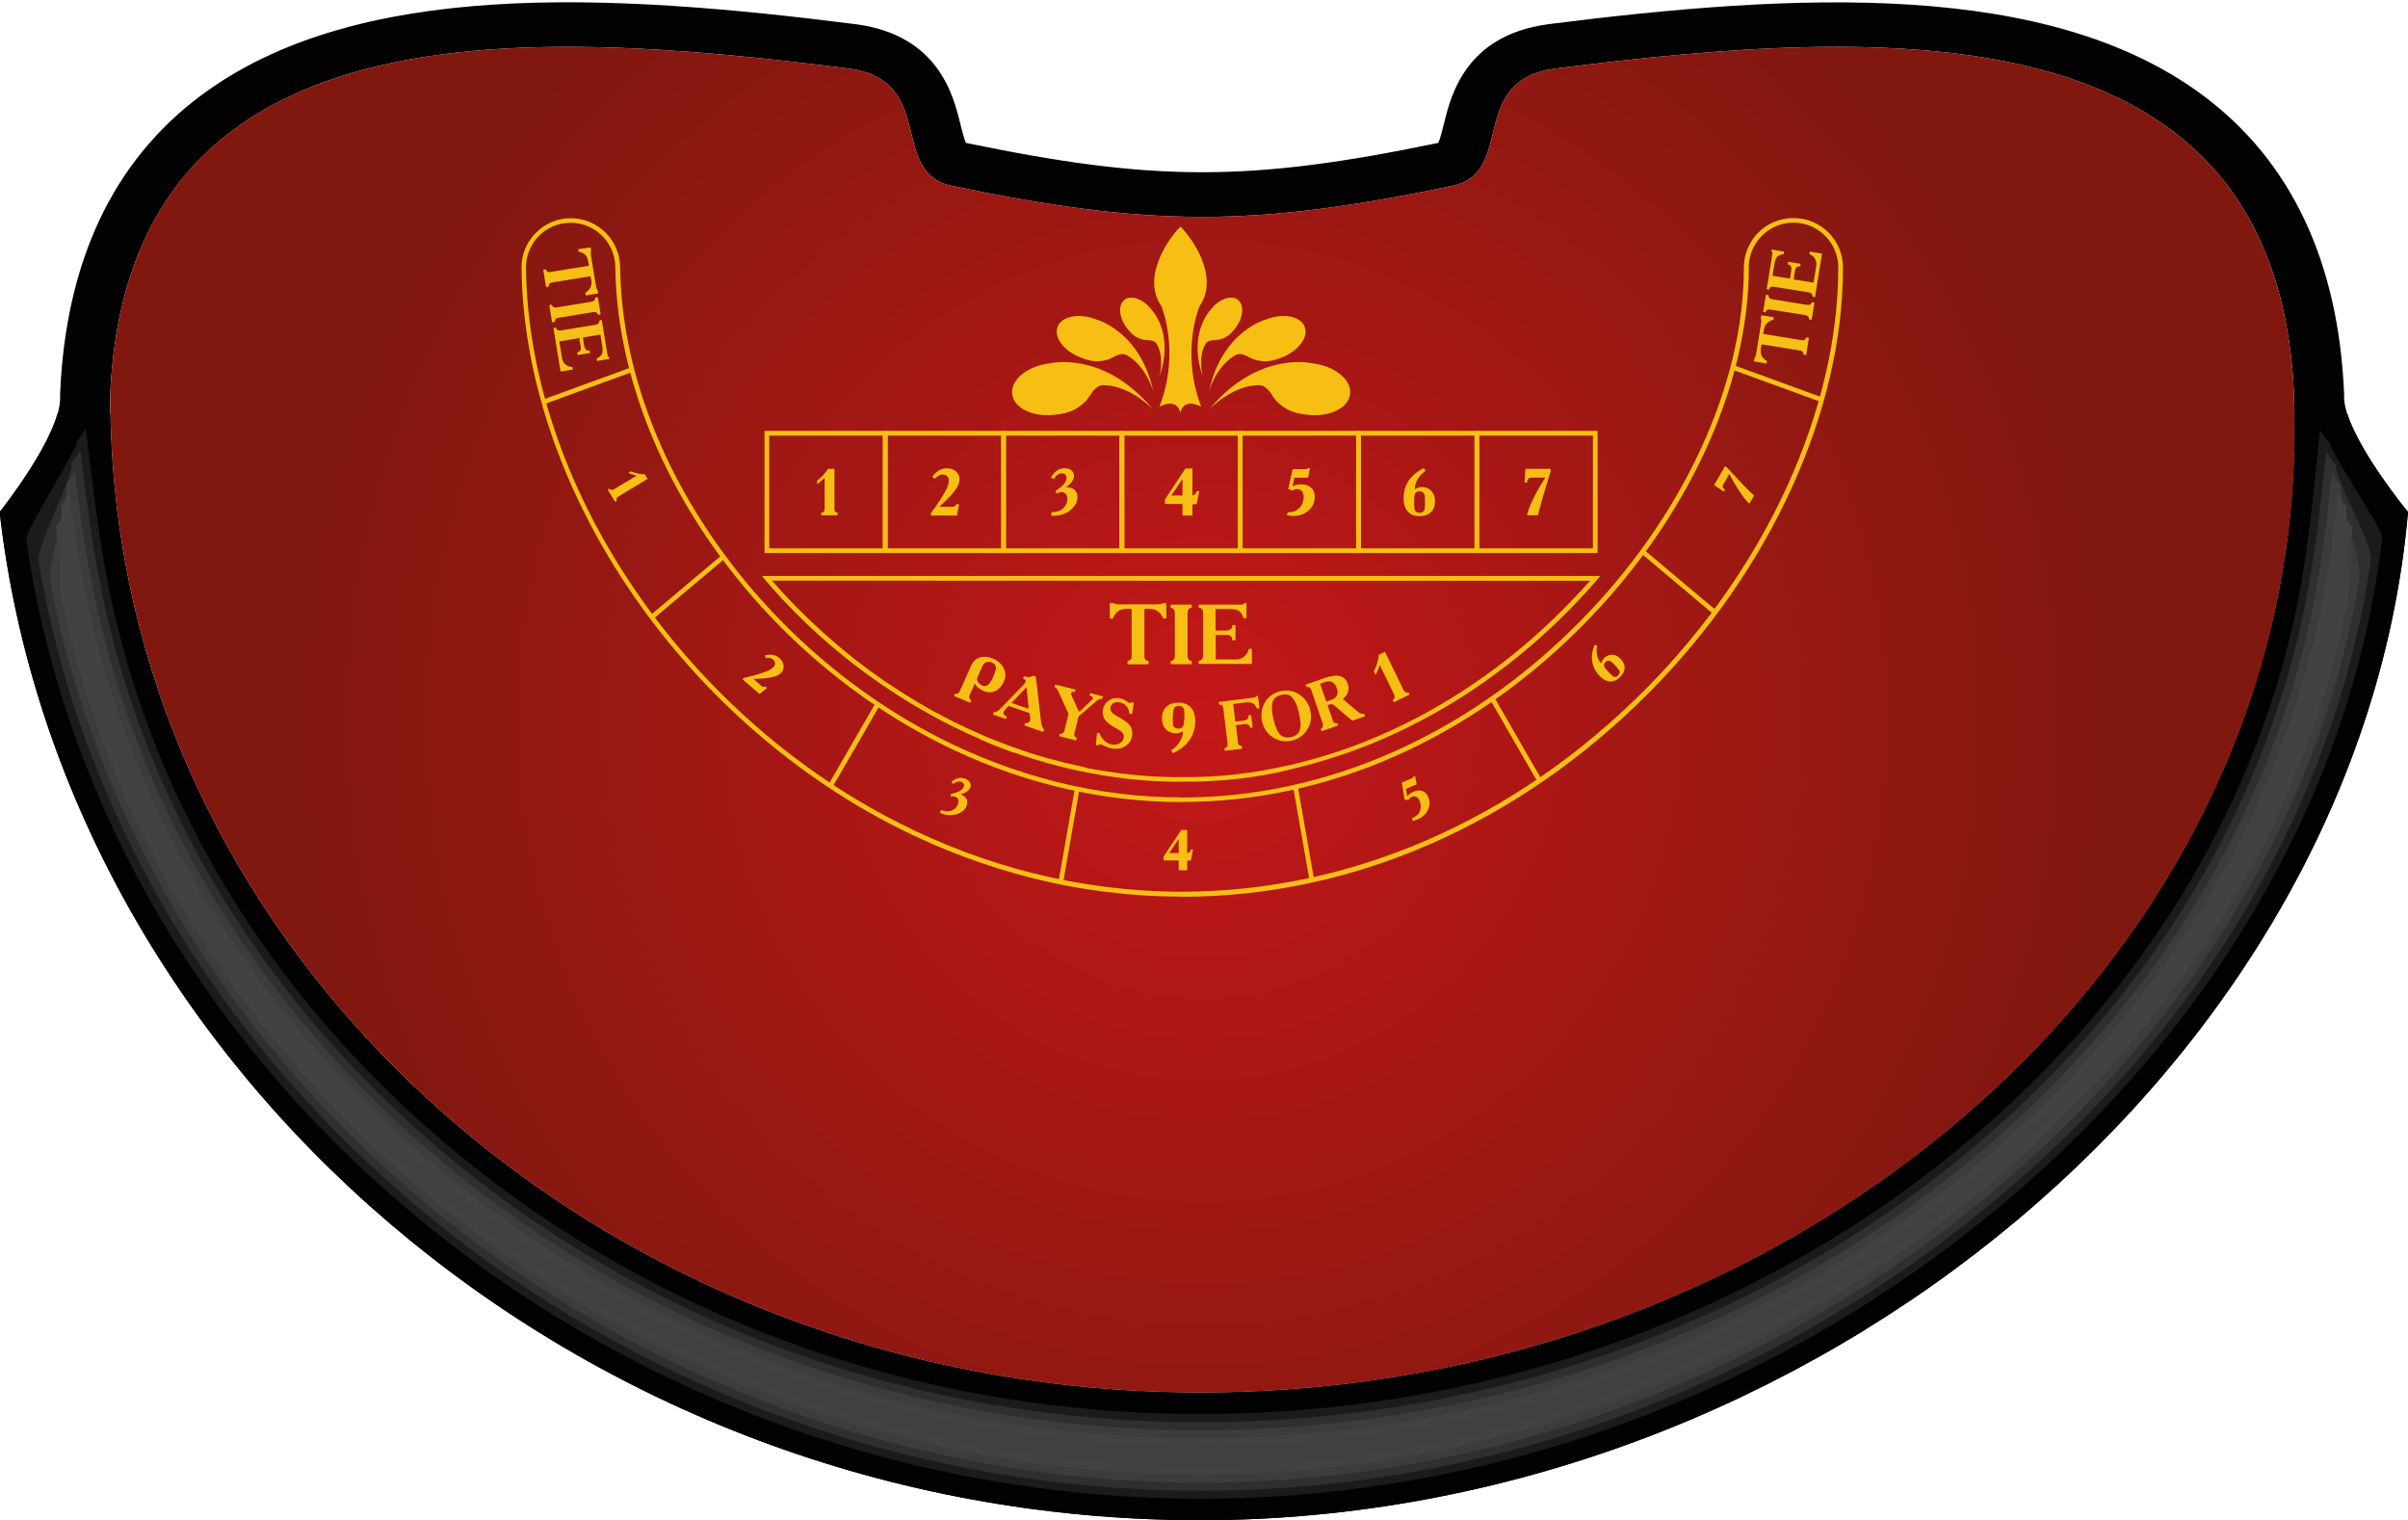 <?xml version="1.0" encoding="utf-8"?>
<!-- Generator: Adobe Illustrator 28.3.0, SVG Export Plug-In . SVG Version: 6.00 Build 0)  -->
<svg version="1.1" id="Calque_1" xmlns="http://www.w3.org/2000/svg" xmlns:xlink="http://www.w3.org/1999/xlink" x="0px" y="0px"
	 viewBox="0 0 179 113" style="enable-background:new 0 0 179 113;" xml:space="preserve">
<style type="text/css">
	.st0{fill-rule:evenodd;clip-rule:evenodd;fill:#020203;}
	.st1{fill-rule:evenodd;clip-rule:evenodd;fill:#1C1B1B;}
	.st2{fill-rule:evenodd;clip-rule:evenodd;fill:#302F2D;}
	.st3{fill-rule:evenodd;clip-rule:evenodd;fill:#3C3C3A;}
	.st4{fill-rule:evenodd;clip-rule:evenodd;fill:#434240;}
	.st5{fill-rule:evenodd;clip-rule:evenodd;fill:#414142;}
	.st6{fill-rule:evenodd;clip-rule:evenodd;fill:url(#SVGID_1_);}
	.st7{fill:#F7BF14;}
	.st8{fill-rule:evenodd;clip-rule:evenodd;fill:#F7BF14;}
</style>
<g>
	<path class="st0" d="M174.25,29.58v0.01v-0.11C174.25,29.52,174.25,29.55,174.25,29.58v-0.27v-0.06
		c-0.42-9.81-3.94-17.25-10.44-22.12c-11.55-8.64-30.26-7.67-48.74-5.33l-0.05,0.01c-6.08,0.84-7.17,5.28-7.69,7.41
		c-0.11,0.45-0.27,1.07-0.41,1.4c-14.03,2.91-21.09,2.91-35.12,0c-0.14-0.33-0.3-0.95-0.41-1.4c-0.52-2.13-1.62-6.57-7.69-7.41
		C45.16-0.55,26.46-1.52,14.91,7.12C8.4,11.99,4.89,19.43,4.47,29.24v0.06v0.29c0,2.86-4.49,8.47-4.49,8.47
		C4.64,79.15,42.89,113,89.23,113c45.6,0,86.23-34.38,89.77-74.94C179,38.06,174.35,32.43,174.25,29.58L174.25,29.58z M89.23,103.52
		c-44.75,0-81.04-33.18-81.04-73.92v-0.22C9.44,0.42,38.52,1.98,63.13,5.1c6.46,0.89,2.98,7.57,7.46,8.68
		c14.92,3.12,22.62,3.12,37.54,0c4.47-1.11,0.99-7.79,7.46-8.68c24.61-3.12,53.7-4.68,54.94,24.27v0.22
		C172.02,70.34,134.23,103.52,89.23,103.52L89.23,103.52z"/>
	<path class="st0" d="M170.55,30.76c0.73,40.21-36.75,72.75-81.32,72.75c-44.32,0-80.34-32.54-81.03-72.75H4.27
		c-0.85,2.99-4.3,7.3-4.3,7.3C4.64,79.15,42.89,113,89.23,113c45.6,0,86.23-34.38,89.77-74.94c0,0-3.55-4.31-4.51-7.3
		C174.49,30.76,170.55,30.76,170.55,30.76z"/>
	<g>
		<path class="st0" d="M1.05,38.34l0.14,1.2C3.87,59.3,14.38,77.62,30.8,91.12C47.18,104.59,67.94,112,89.23,112
			c21.76,0,43.07-7.82,60.02-22.03c16.33-13.69,26.47-31.59,28.57-50.42l0.13-1.17l-5.92-8l-0.78,7.7
			c-1.46,15-8.11,29.02-19.21,40.57c-15.81,16.44-38.7,25.87-62.81,25.87c-21.88,0-42.47-7.79-57.97-21.94
			C17.91,70.39,9.77,54.95,7.71,37.94L6.78,30.3L1.05,38.34z"/>
		<path class="st1" d="M6.37,31.9c-0.04,0.06-0.62,0.87-0.65,0.92c0.07,0.52-3.88,6.71-3.76,7.21c0.02,0.07,0.15,1.1,0.16,1.17
			C5.18,60.52,15.8,78.24,31.91,91.22c16.05,12.95,36.35,20.18,57.32,20.18c21.62,0,42.8-7.77,59.63-21.89
			c15.75-13.2,25.67-30.35,28.08-48.43c0.01-0.06,0.13-1.06,0.15-1.12c0.11-0.47-3.94-6.52-3.89-6.99
			c-0.04-0.05-0.69-0.93-0.74-0.99c-0.04,0.46-0.73,7.07-0.83,7.52c-1.7,14.6-8.32,28.28-19.17,39.56
			c-15.92,16.55-38.97,26.05-63.24,26.05c-22.03,0-42.76-7.85-58.37-22.1C17.78,71.07,9.66,55.98,7.35,39.39
			C7.25,38.94,6.43,32.36,6.37,31.9z"/>
		<path class="st2" d="M5.97,33.5c-0.08,0.12-0.56,0.79-0.64,0.9c0.14,1.04-2.7,6.32-2.45,7.32c0.03,0.14,0.15,1,0.19,1.14
			c3.45,18.88,14.18,36.01,29.96,48.48c15.72,12.42,35.57,19.47,56.21,19.47c21.48,0,42.52-7.72,59.25-21.75
			c15.17-12.72,24.87-29.1,27.59-46.43c0.03-0.12,0.14-0.95,0.16-1.07c0.21-0.93-2.73-6.06-2.62-7.01
			c-0.08-0.11-0.62-0.84-0.71-0.96c-0.09,0.92-0.69,6.44-0.88,7.34c-1.94,14.2-8.53,27.53-19.13,38.56
			c-16.04,16.67-39.24,26.23-63.67,26.23c-22.18,0-43.05-7.9-58.78-22.25C17.64,71.75,9.54,57.01,6.99,40.84
			C6.79,39.93,6.08,34.42,5.97,33.5z"/>
		<path class="st3" d="M5.56,35.1c-0.12,0.18-0.51,0.72-0.63,0.88c0.21,1.55-1.52,5.93-1.15,7.43c0.05,0.21,0.16,0.9,0.21,1.1
			c3.84,18.44,14.67,34.97,30.14,46.93c15.39,11.9,34.79,18.77,55.1,18.77c21.34,0,42.25-7.67,58.87-21.61
			c14.59-12.23,24.07-27.86,27.09-44.44c0.04-0.19,0.14-0.84,0.18-1.03c0.32-1.4-1.51-5.61-1.35-7.03
			c-0.12-0.16-0.55-0.74-0.68-0.92c-0.13,1.37-0.65,5.82-0.92,7.17c-2.17,13.81-8.73,26.78-19.09,37.55
			c-16.15,16.79-39.51,26.41-64.1,26.41c-22.33,0-43.35-7.96-59.18-22.41C17.5,72.44,9.43,58.03,6.63,42.28
			C6.33,40.92,5.73,36.49,5.56,35.1z"/>
		<path class="st4" d="M5.15,36.7c-0.16,0.24-0.46,0.65-0.61,0.86c0.28,2.07-0.34,5.53,0.15,7.54c0.07,0.28,0.17,0.79,0.24,1.07
			c4.23,18,15.16,33.94,30.31,45.38c15.07,11.38,34,18.06,53.99,18.06c21.2,0,41.97-7.63,58.49-21.47
			c14.01-11.75,23.27-26.62,26.6-42.45c0.06-0.25,0.14-0.73,0.2-0.98c0.42-1.87-0.29-5.15-0.08-7.05c-0.16-0.22-0.48-0.65-0.66-0.89
			c-0.18,1.83-0.61,5.19-0.97,6.99c-2.41,13.41-8.94,26.04-19.05,36.54c-16.26,16.9-39.78,26.6-64.53,26.6
			c-22.48,0-43.64-8.01-59.58-22.57C17.37,73.12,9.32,59.06,6.27,43.73C5.87,41.92,5.38,38.55,5.15,36.7z"/>
		<path class="st5" d="M4.15,39.14c5.32,39.27,42.44,69.87,85.09,69.87c21.06,0,41.7-7.58,58.1-21.33
			c15.78-13.23,25.51-30.4,27.52-48.46c-0.2-0.27-0.41-0.55-0.63-0.85c-1.52,15.52-8.47,30.33-20.03,42.35
			c-16.37,17.02-40.05,26.78-64.96,26.78c-22.63,0-43.93-8.07-59.98-22.72C15.4,72.14,6.87,55.86,4.74,38.3
			C4.54,38.6,4.34,38.88,4.15,39.14z"/>
	</g>
	
		<radialGradient id="SVGID_1_" cx="779.217" cy="-344.528" r="191.987" gradientTransform="matrix(0.351 0 0 -0.352 -184.124 -67.709)" gradientUnits="userSpaceOnUse">
		<stop  offset="0" style="stop-color:#C41718"/>
		<stop  offset="1" style="stop-color:#811810"/>
	</radialGradient>
	<path class="st6" d="M8.19,29.37C9.44,0.42,38.52,1.98,63.13,5.1c6.46,0.89,2.98,7.57,7.46,8.68c14.92,3.12,22.62,3.12,37.54,0
		c4.47-1.11,0.99-7.79,7.46-8.68c24.61-3.12,53.7-4.68,54.94,24.27v0.22c1.49,40.75-36.29,73.92-81.29,73.92
		c-44.75,0-81.04-33.18-81.04-73.92L8.19,29.37L8.19,29.37z"/>
	<g>
		<path class="st7" d="M129.63,19.89L129.63,19.89c0.01,8.77-4.57,18.62-12.24,26.36c-8.33,8.4-18.82,13.03-29.52,13.03l-0.06-0.01
			c-3.09,0.01-6.22-0.39-9.31-1.16c-2.94-0.74-5.84-1.83-8.6-3.23c-13.85-7.04-23.64-21.44-23.8-35.02
			c-0.02-2.03-1.69-3.66-3.71-3.64c-0.98,0.01-1.9,0.41-2.58,1.11c-0.69,0.7-1.06,1.63-1.04,2.61c0.2,16.21,11.65,33.28,27.83,41.52
			c3.27,1.66,6.67,2.94,10.13,3.81c3.62,0.91,7.35,1.37,11.09,1.38l0.06,0.01c12.68-0.01,25.02-5.41,34.74-15.21
			c9-9.08,14.38-20.87,14.38-31.55c0.01-2.04-1.64-3.69-3.67-3.69C131.29,16.19,129.63,17.85,129.63,19.89z M117.65,46.49
			c7.73-7.8,12.35-17.74,12.35-26.6h-0.01c0-1.84,1.5-3.34,3.33-3.34s3.33,1.5,3.33,3.34c-0.01,10.59-5.35,22.29-14.29,31.3
			c-9.65,9.73-21.9,15.09-34.49,15.09l-0.06,0.01c-3.72-0.02-7.42-0.48-11.01-1.38c-3.43-0.86-6.81-2.13-10.06-3.78
			C50.66,52.95,39.29,36.01,39.1,19.92c-0.01-0.89,0.33-1.73,0.94-2.36c0.62-0.64,1.45-0.99,2.34-1c1.83-0.02,3.34,1.45,3.36,3.29
			c0.17,13.7,10.04,28.23,24,35.33c2.79,1.42,5.71,2.52,8.68,3.26c3.11,0.78,6.27,1.18,9.39,1.18l0.06-0.01
			C98.68,59.62,109.25,54.96,117.65,46.49z"/>
	</g>
	<path class="st7" d="M135.45,29.54c-0.03,0.11-0.06,0.23-0.09,0.34l-3.25-1.19l-3.33-1.21c0.03-0.11,0.06-0.23,0.09-0.34l3.35,1.22
		L135.45,29.54L135.45,29.54z M127.59,45.38c-0.07,0.09-0.14,0.19-0.21,0.28l-2.45-2.06l-2.92-2.45c0.07-0.09,0.14-0.19,0.21-0.28
		l2.93,2.47L127.59,45.38L127.59,45.38z M114.58,57.91c-0.1,0.07-0.19,0.13-0.29,0.2l-1.43-2.48l0,0l-2.08-3.61
		c0.1-0.07,0.19-0.13,0.29-0.2l2.09,3.63l-0.15,0.09l0.15-0.09L114.58,57.91L114.58,57.91z M97.68,65.36
		c-0.11,0.03-0.23,0.05-0.34,0.08l-0.44-2.53l-0.77-4.38c0.11-0.03,0.23-0.05,0.34-0.08l0.77,4.4L97.68,65.36L97.68,65.36z
		 M79.03,65.59c-0.11-0.02-0.23-0.05-0.34-0.07L79.13,63l0.77-4.4c0.11,0.02,0.23,0.05,0.34,0.07l-0.77,4.39L79.03,65.59
		L79.03,65.59z M61.88,58.5c-0.1-0.06-0.2-0.13-0.29-0.19L63,55.87l2.1-3.64c0.1,0.07,0.19,0.13,0.29,0.2l-2.08,3.62L61.88,58.5
		L61.88,58.5z M48.56,46.01c-0.07-0.09-0.14-0.19-0.21-0.28l2.41-2.03l2.92-2.46c0.07,0.09,0.14,0.19,0.21,0.28l-2.91,2.44
		L48.56,46.01L48.56,46.01z M40.47,30.04c-0.03-0.11-0.07-0.23-0.1-0.34l3.22-1.18l3.35-1.22c0.03,0.11,0.06,0.23,0.09,0.34
		l-3.32,1.21L40.47,30.04L40.47,30.04z"/>
	<path class="st7" d="M82.51,44.83h0.25c0.11,0.06,0.25,0.09,0.4,0.09h2.88c0.15,0,0.29-0.03,0.41-0.09h0.25v1.14h-0.23
		c-0.12-0.28-0.29-0.48-0.51-0.6c-0.14-0.08-0.3-0.11-0.47-0.11h-0.42v3.53c0,0.1,0.02,0.18,0.06,0.23s0.13,0.1,0.25,0.13v0.23
		h-1.57v-0.23c0.12-0.04,0.2-0.08,0.25-0.13c0.04-0.05,0.06-0.12,0.06-0.23v-3.53h-0.35c-0.23,0-0.41,0.04-0.55,0.11
		c-0.22,0.11-0.38,0.31-0.49,0.61H82.5v-1.15H82.51z"/>
	<path class="st7" d="M87.02,44.94h1.57v0.23c-0.13,0.02-0.23,0.08-0.27,0.19c-0.03,0.06-0.04,0.13-0.04,0.23v3.13
		c0,0.1,0.01,0.18,0.03,0.23c0.05,0.11,0.14,0.17,0.28,0.19v0.23h-1.57v-0.23c0.13-0.01,0.21-0.07,0.26-0.16
		c0.03-0.07,0.05-0.15,0.05-0.25V45.6c0-0.11-0.01-0.19-0.04-0.25c-0.05-0.1-0.14-0.15-0.27-0.17L87.02,44.94L87.02,44.94z"/>
	<path class="st7" d="M89.09,44.94h3.12c0.1,0,0.17-0.01,0.2-0.02c0.03-0.01,0.06-0.04,0.09-0.1h0.16v1.13h-0.23
		c-0.08-0.28-0.2-0.47-0.37-0.56c-0.14-0.08-0.36-0.12-0.65-0.12h-1.05v1.6h0.7c0.18,0,0.32-0.03,0.41-0.09
		c0.09-0.06,0.14-0.16,0.14-0.32h0.23v1.14h-0.23c-0.01-0.14-0.05-0.23-0.12-0.3s-0.17-0.1-0.29-0.1h-0.83v1.82h1.51
		c0.25,0,0.46-0.08,0.63-0.23c0.17-0.15,0.28-0.34,0.32-0.56h0.23v1.12H89.1v-0.23c0.14-0.01,0.23-0.07,0.28-0.16
		c0.03-0.06,0.05-0.15,0.05-0.25v-3.13c0-0.11-0.02-0.2-0.04-0.25c-0.05-0.09-0.15-0.14-0.28-0.16v-0.23H89.09z"/>
	<path class="st7" d="M70.91,51.73l0.08-0.17c0.04,0.01,0.07,0.02,0.1,0.02c0.11,0,0.2-0.07,0.25-0.19l0.83-1.87
		c0.16-0.37,0.41-0.59,0.74-0.67c0.28-0.07,0.59-0.03,0.91,0.11c0.41,0.18,0.68,0.44,0.82,0.77c0.13,0.3,0.12,0.61-0.01,0.92
		c-0.13,0.29-0.3,0.5-0.53,0.65c-0.31,0.2-0.65,0.22-1.01,0.05c-0.12-0.05-0.22-0.11-0.31-0.18c-0.13-0.1-0.24-0.22-0.32-0.36
		l-0.39,0.88c-0.03,0.07-0.03,0.14-0.01,0.21s0.07,0.13,0.14,0.17l-0.08,0.17L70.91,51.73L70.91,51.73z M73.03,49.51l-0.36,0.81
		c-0.05,0.11-0.05,0.23,0.02,0.35c0.06,0.12,0.16,0.21,0.3,0.28c0.19,0.08,0.35,0.06,0.49-0.07c0.11-0.1,0.23-0.29,0.35-0.57
		c0.13-0.3,0.2-0.51,0.2-0.64c0.01-0.19-0.09-0.33-0.29-0.42c-0.13-0.06-0.26-0.07-0.39-0.04C73.22,49.25,73.1,49.35,73.03,49.51
		L73.03,49.51z"/>
	<path class="st7" d="M73.87,52.94c0.08,0,0.16-0.02,0.24-0.06c0.08-0.04,0.17-0.11,0.25-0.2l1.72-1.77
		c0.03-0.04,0.07-0.08,0.1-0.13s0.05-0.1,0.07-0.15c0.01-0.03,0-0.07-0.04-0.1s-0.09-0.06-0.16-0.08l0.06-0.18
		c0.16,0.05,0.3,0.07,0.44,0.05c0.09-0.01,0.18-0.05,0.27-0.1L77,50.29l0.36,3.15c0.03,0.24,0.06,0.42,0.11,0.55
		c0.04,0.1,0.08,0.18,0.14,0.24l-0.06,0.18l-1.41-0.49l0.06-0.18c0.08,0.03,0.16,0.02,0.23-0.02s0.12-0.1,0.14-0.17
		c0.01-0.02,0.01-0.04,0.01-0.08s0-0.07,0-0.09l-0.04-0.37l-1.57-0.54l-0.23,0.25c-0.02,0.02-0.04,0.05-0.07,0.09
		s-0.05,0.07-0.06,0.1c-0.02,0.06-0.02,0.12,0.01,0.18s0.1,0.12,0.22,0.18l-0.06,0.18l-0.97-0.33L73.87,52.94L73.87,52.94z
		 M76.29,51.1l-1.1,1.14l-0.01,0.01l1.29,0.44l-0.16-1.59L76.29,51.1L76.29,51.1z"/>
	<path class="st7" d="M78.43,50.88l1.52,0.38l-0.05,0.18c-0.07-0.02-0.13-0.02-0.18-0.01c-0.05,0.01-0.08,0.04-0.09,0.09
		c-0.01,0.03-0.01,0.06,0,0.08c0,0.02,0.01,0.06,0.03,0.1l0.52,1.16l0.09,0.02l0.86-0.82c0.07-0.06,0.1-0.1,0.11-0.12
		c0.01-0.06,0-0.11-0.05-0.15s-0.11-0.07-0.2-0.09l0.05-0.18l0.95,0.24l-0.05,0.18c-0.16,0-0.29,0.06-0.42,0.16l-1.34,1.15
		l-0.31,1.25c-0.02,0.1-0.02,0.17,0.01,0.22c0.02,0.03,0.05,0.06,0.1,0.09l0.06,0.04L80,55.04l-1.27-0.32l0.05-0.18
		c0.08,0.01,0.15,0,0.21-0.04c0.07-0.04,0.11-0.1,0.13-0.18l0.31-1.25l-0.72-1.6c-0.05-0.12-0.1-0.21-0.15-0.27s-0.1-0.1-0.17-0.13
		L78.43,50.88L78.43,50.88z"/>
	<path class="st7" d="M84.28,52.24l-0.13,0.84l-0.2-0.03c-0.02-0.27-0.12-0.48-0.28-0.63c-0.13-0.12-0.29-0.19-0.49-0.22
		c-0.18-0.03-0.33,0-0.45,0.09c-0.1,0.08-0.17,0.18-0.19,0.31c-0.02,0.15,0.03,0.29,0.18,0.42c0.08,0.07,0.19,0.15,0.33,0.22
		c0.42,0.23,0.7,0.42,0.84,0.57c0.23,0.24,0.32,0.53,0.27,0.87c-0.05,0.33-0.21,0.59-0.49,0.77c-0.27,0.19-0.6,0.25-0.98,0.19
		c-0.13-0.02-0.24-0.05-0.35-0.09c-0.04-0.01-0.12-0.05-0.23-0.1s-0.17-0.08-0.17-0.08c-0.04-0.02-0.09-0.03-0.13-0.04
		c-0.04-0.01-0.08,0-0.11,0.01s-0.05,0.04-0.07,0.06l-0.01,0.01l-0.16-0.03l0.09-0.91l0.2,0.03c0.06,0.22,0.18,0.4,0.35,0.56
		s0.36,0.25,0.56,0.28c0.25,0.04,0.46,0,0.63-0.13c0.14-0.11,0.23-0.24,0.25-0.4s-0.03-0.3-0.18-0.42c-0.07-0.06-0.23-0.17-0.47-0.3
		c-0.3-0.17-0.5-0.31-0.62-0.44c-0.25-0.25-0.34-0.55-0.29-0.88c0.05-0.3,0.19-0.53,0.43-0.69c0.24-0.17,0.5-0.23,0.8-0.18
		c0.17,0.03,0.32,0.08,0.45,0.16c0.01,0.01,0.07,0.05,0.17,0.13c0.05,0.04,0.09,0.06,0.13,0.06c0.04,0.01,0.07,0,0.1-0.01
		s0.05-0.03,0.07-0.05L84.28,52.24L84.28,52.24z"/>
	<path class="st7" d="M87.18,55.98l-0.13-0.21c0.26-0.15,0.47-0.35,0.63-0.61c0.17-0.25,0.25-0.52,0.26-0.8h-0.02
		c-0.06,0.04-0.13,0.08-0.23,0.11c-0.09,0.03-0.19,0.05-0.3,0.04c-0.26-0.01-0.49-0.09-0.67-0.25c-0.24-0.21-0.35-0.51-0.34-0.91
		c0.01-0.39,0.14-0.68,0.39-0.87c0.22-0.18,0.52-0.26,0.88-0.25c0.37,0.01,0.66,0.13,0.87,0.35c0.23,0.25,0.34,0.62,0.33,1.1
		c-0.01,0.37-0.09,0.7-0.23,0.99c-0.14,0.29-0.34,0.56-0.6,0.8c-0.1,0.09-0.24,0.19-0.41,0.29C87.45,55.86,87.3,55.93,87.18,55.98
		L87.18,55.98z M87.58,54.16c0.2,0.01,0.33-0.07,0.39-0.25c0.03-0.1,0.06-0.29,0.07-0.58c0.01-0.31,0-0.51-0.02-0.59
		c-0.05-0.17-0.18-0.26-0.38-0.27c-0.2-0.01-0.33,0.07-0.39,0.24c-0.03,0.09-0.06,0.29-0.07,0.59s0,0.5,0.02,0.59
		C87.25,54.06,87.37,54.15,87.58,54.16L87.58,54.16z"/>
	<path class="st7" d="M90.6,52.18l2.56-0.32c0.08-0.01,0.14-0.02,0.16-0.03c0.03-0.01,0.05-0.04,0.06-0.09l0.13-0.02l0.11,0.93
		l-0.19,0.02c-0.09-0.22-0.21-0.36-0.36-0.42c-0.12-0.05-0.3-0.06-0.54-0.03l-0.86,0.11l0.16,1.31l0.57-0.07
		c0.15-0.02,0.26-0.06,0.32-0.11c0.07-0.06,0.09-0.15,0.08-0.27l0.2-0.04l0.12,0.93l-0.19,0.02c-0.02-0.11-0.07-0.19-0.13-0.23
		c-0.06-0.05-0.15-0.06-0.25-0.05l-0.68,0.08l0.15,1.24l0.01,0.08c0.01,0.07,0.03,0.12,0.06,0.15c0.03,0.03,0.11,0.06,0.22,0.09
		l0.02,0.19l-1.29,0.16l-0.02-0.19c0.11-0.02,0.18-0.08,0.21-0.16c0.02-0.05,0.03-0.13,0.02-0.21l-0.31-2.57
		c-0.01-0.09-0.03-0.16-0.06-0.2c-0.05-0.07-0.13-0.1-0.25-0.11L90.6,52.18L90.6,52.18z"/>
	<path class="st7" d="M95.18,51.38c0.53-0.12,1.02-0.03,1.45,0.27c0.4,0.29,0.66,0.67,0.77,1.16c0.12,0.54,0.04,1.02-0.24,1.45
		c-0.27,0.41-0.65,0.68-1.13,0.79c-0.49,0.11-0.94,0.04-1.36-0.21c-0.44-0.27-0.73-0.67-0.85-1.2c-0.11-0.49-0.05-0.95,0.18-1.38
		C94.25,51.8,94.65,51.5,95.18,51.38L95.18,51.38z M95.25,51.65c-0.3,0.07-0.51,0.21-0.61,0.43c-0.13,0.28-0.12,0.74,0.02,1.37
		c0.13,0.58,0.31,0.97,0.52,1.17c0.2,0.19,0.46,0.24,0.79,0.17c0.33-0.08,0.54-0.24,0.64-0.49c0.1-0.28,0.09-0.71-0.05-1.29
		c-0.14-0.63-0.34-1.04-0.58-1.24C95.8,51.62,95.55,51.58,95.25,51.65L95.25,51.65z"/>
	<path class="st7" d="M97.05,50.89l1.45-0.5c0.34-0.12,0.63-0.17,0.85-0.17c0.42,0.01,0.7,0.22,0.84,0.62
		c0.08,0.24,0.08,0.47-0.02,0.68c-0.07,0.16-0.18,0.3-0.32,0.42L99.86,52l1.11,0.93c0.07,0.06,0.14,0.1,0.21,0.12
		s0.14,0.03,0.23,0.01l0.06,0.18l-0.95,0.33l-1.31-1.11c-0.08-0.07-0.16-0.11-0.22-0.11c-0.07-0.01-0.17,0.01-0.31,0.06l0.38,1.1
		c0.04,0.11,0.07,0.17,0.09,0.19c0.05,0.04,0.13,0.06,0.26,0.05l0.06,0.18l-1.23,0.42l-0.06-0.18l0.06-0.04
		c0.05-0.03,0.08-0.07,0.09-0.1c0.03-0.07,0.02-0.16-0.01-0.27l-0.84-2.45c-0.04-0.11-0.09-0.18-0.15-0.22
		c-0.04-0.02-0.08-0.03-0.14-0.03h-0.07L97.05,50.89L97.05,50.89z M98.13,50.82l0.46,1.33L99.02,52c0.17-0.06,0.29-0.16,0.36-0.31
		s0.07-0.33,0-0.53c-0.1-0.28-0.25-0.45-0.47-0.5c-0.13-0.03-0.29-0.01-0.48,0.06L98.13,50.82L98.13,50.82z"/>
	<path class="st7" d="M102.49,48.67l0.46-0.22l1.37,2.81c0.04,0.08,0.07,0.13,0.11,0.16c0.07,0.06,0.16,0.07,0.27,0.04l0.08,0.17
		l-1.17,0.57l-0.08-0.17c0.09-0.05,0.14-0.13,0.14-0.22c0-0.06-0.02-0.13-0.05-0.21l-1.04-2.14l-0.03,0.02
		c-0.07,0.23-0.17,0.45-0.3,0.68l-0.13-0.26c0.1-0.17,0.18-0.36,0.25-0.59C102.44,49.08,102.48,48.87,102.49,48.67L102.49,48.67z"/>
	<path class="st7" d="M57.03,51.13l-0.57,0.46L55.2,50.5l0.1-0.12l0.29-0.06c0.04-0.01,0.1-0.02,0.18-0.04
		c0.15-0.04,0.24-0.06,0.26-0.07c0.46-0.12,0.8-0.24,1.03-0.34c0.2-0.09,0.34-0.18,0.43-0.28s0.13-0.2,0.12-0.3
		c-0.01-0.1-0.06-0.19-0.15-0.27c-0.07-0.06-0.15-0.1-0.23-0.11c-0.06-0.01-0.17-0.01-0.32,0l-0.04-0.2
		c0.21-0.05,0.39-0.06,0.57-0.03c0.19,0.03,0.36,0.11,0.51,0.25c0.18,0.16,0.29,0.35,0.3,0.56c0.02,0.19-0.04,0.36-0.16,0.5
		c-0.11,0.13-0.28,0.23-0.52,0.3c-0.2,0.06-0.44,0.1-0.74,0.13c-0.06,0-0.34,0.02-0.83,0.05l0-0.01l0.58,0.51
		c0.05,0.04,0.09,0.07,0.13,0.08c0.06,0.02,0.13,0.01,0.2-0.02L57.03,51.13L57.03,51.13z"/>
	<path class="st7" d="M70.85,58.28l-0.13-0.16c0.19-0.17,0.38-0.26,0.57-0.29c0.15-0.02,0.31,0,0.47,0.06s0.28,0.16,0.34,0.28
		c0.07,0.12,0.07,0.25,0.03,0.37c-0.05,0.13-0.15,0.24-0.31,0.33c-0.12,0.07-0.25,0.13-0.39,0.16l-0.01,0.03
		c0.02,0,0.05,0.01,0.08,0.03c0.17,0.06,0.28,0.17,0.35,0.31c0.07,0.14,0.07,0.31,0,0.5c-0.05,0.14-0.14,0.26-0.25,0.36
		c-0.15,0.13-0.34,0.23-0.59,0.29c-0.13,0.03-0.26,0.04-0.4,0.04c-0.21,0-0.4-0.04-0.58-0.11c-0.06-0.02-0.12-0.05-0.18-0.08
		l0.13-0.19c0.33,0.13,0.61,0.13,0.85,0c0.18-0.1,0.31-0.24,0.38-0.44c0.05-0.13,0.05-0.24,0.02-0.34c-0.04-0.1-0.11-0.16-0.21-0.2
		c-0.09-0.04-0.2-0.04-0.32-0.01l-0.03-0.2c0.25-0.05,0.44-0.11,0.57-0.17c0.21-0.09,0.34-0.21,0.4-0.36
		c0.02-0.06,0.03-0.12,0.02-0.17c-0.02-0.09-0.08-0.16-0.19-0.2c-0.07-0.03-0.15-0.04-0.23-0.02
		C71.11,58.11,70.99,58.17,70.85,58.28L70.85,58.28z"/>
	<path class="st7" d="M87.81,61.69h0.44v1.72c0.06,0,0.11-0.02,0.16-0.06s0.09-0.11,0.13-0.21h0.15l-0.17,0.83h-0.27v0.72h-0.63
		v-0.73H86.5v-0.3L87.81,61.69L87.81,61.69z M86.91,63.41h0.71V62.4h-0.03L86.91,63.41L86.91,63.41z"/>
	<path class="st7" d="M104.2,58.17l0.69-0.29l0.05-0.02c0.03-0.01,0.06-0.03,0.07-0.04c0.02-0.02,0.03-0.04,0.04-0.07l0.14-0.06
		l0.12,0.61l-0.8,0.34l0.1,0.55c0.13-0.15,0.28-0.26,0.46-0.34c0.21-0.09,0.41-0.11,0.59-0.07c0.23,0.05,0.4,0.21,0.51,0.46
		c0.14,0.33,0.13,0.65-0.02,0.96c-0.15,0.31-0.4,0.55-0.76,0.7c-0.07,0.03-0.14,0.05-0.19,0.07c-0.06,0.02-0.12,0.03-0.2,0.05
		l-0.02-0.2c0.32-0.14,0.52-0.34,0.6-0.61c0.06-0.22,0.04-0.46-0.06-0.7c-0.06-0.14-0.14-0.24-0.25-0.28
		c-0.11-0.05-0.21-0.05-0.32,0c-0.1,0.04-0.18,0.11-0.24,0.22l-0.29,0.01L104.2,58.17L104.2,58.17z"/>
	<path class="st7" d="M118.54,47.94l0.19,0.05c-0.06,0.23-0.06,0.46-0.01,0.7c0.05,0.25,0.15,0.46,0.31,0.62l0.01-0.01
		c0.01-0.05,0.03-0.11,0.06-0.18c0.04-0.08,0.09-0.15,0.15-0.21c0.16-0.15,0.33-0.23,0.53-0.24c0.26-0.02,0.49,0.09,0.71,0.33
		c0.21,0.23,0.3,0.47,0.27,0.72c-0.03,0.23-0.15,0.44-0.36,0.64c-0.22,0.21-0.45,0.3-0.7,0.3c-0.28-0.01-0.55-0.16-0.82-0.44
		c-0.2-0.22-0.35-0.45-0.43-0.7c-0.09-0.25-0.13-0.52-0.11-0.8c0-0.11,0.03-0.24,0.07-0.4S118.49,48.04,118.54,47.94L118.54,47.94z
		 M119.35,49.21c-0.12,0.11-0.15,0.23-0.08,0.37c0.03,0.07,0.13,0.2,0.29,0.37c0.17,0.18,0.29,0.29,0.35,0.33
		c0.13,0.07,0.25,0.05,0.37-0.07c0.12-0.11,0.15-0.23,0.09-0.36c-0.03-0.07-0.13-0.2-0.3-0.38c-0.17-0.18-0.28-0.29-0.35-0.32
		C119.59,49.08,119.47,49.1,119.35,49.21L119.35,49.21z"/>
	<path class="st7" d="M128.14,36.54l-0.72-0.48l0.81-1.4l0.14,0.08c0.14,0.15,0.34,0.38,0.61,0.66c0.29,0.32,0.54,0.58,0.75,0.79
		c0.28,0.29,0.49,0.5,0.66,0.64l-0.35,0.61c-0.22-0.19-0.47-0.51-0.77-0.97c-0.26-0.4-0.5-0.81-0.72-1.24l-0.42,0.73l-0.03,0.05
		c-0.04,0.06-0.05,0.12-0.05,0.16c0.01,0.08,0.07,0.15,0.18,0.23L128.14,36.54L128.14,36.54z"/>
	<path class="st7" d="M47.93,35.25l0.21,0.35l-2.16,1.3c-0.06,0.03-0.1,0.07-0.12,0.1c-0.04,0.06-0.05,0.14-0.01,0.22l-0.13,0.08
		l-0.54-0.9l0.13-0.08c0.05,0.07,0.11,0.1,0.18,0.1c0.05,0,0.1-0.02,0.16-0.06l1.65-0.99l-0.02-0.03c-0.19-0.04-0.38-0.11-0.57-0.19
		l0.2-0.12c0.14,0.07,0.3,0.12,0.49,0.16C47.61,35.24,47.78,35.26,47.93,35.25L47.93,35.25z"/>
	<path class="st7" d="M43.91,18.39l0.03,0.21c-0.03,0.1-0.04,0.22-0.02,0.34l0.39,2.35c0.02,0.12,0.06,0.23,0.13,0.32l0.03,0.2
		l-0.93,0.15l-0.03-0.19c0.21-0.14,0.35-0.3,0.42-0.5c0.04-0.13,0.05-0.26,0.03-0.4l-0.06-0.34L41.03,21
		c-0.08,0.01-0.14,0.04-0.18,0.08c-0.04,0.04-0.06,0.12-0.07,0.22l-0.19,0.03l-0.21-1.28l0.19-0.03c0.05,0.09,0.09,0.16,0.14,0.18
		c0.04,0.03,0.11,0.04,0.2,0.02l2.87-0.47l-0.05-0.29c-0.03-0.19-0.09-0.33-0.16-0.44c-0.12-0.17-0.31-0.27-0.56-0.31l-0.03-0.19
		L43.91,18.39L43.91,18.39z"/>
	<path class="st7" d="M44.44,22.09l0.21,1.28l-0.19,0.03c-0.04-0.11-0.1-0.17-0.19-0.2c-0.05-0.01-0.11-0.01-0.19,0l-2.55,0.42
		c-0.08,0.01-0.14,0.03-0.18,0.06c-0.08,0.05-0.12,0.14-0.12,0.25l-0.19,0.03l-0.21-1.28l0.19-0.03c0.03,0.1,0.08,0.17,0.17,0.19
		c0.06,0.02,0.13,0.02,0.21,0.01l2.55-0.42c0.08-0.01,0.15-0.04,0.19-0.07c0.07-0.05,0.11-0.14,0.1-0.24L44.44,22.09L44.44,22.09z"
		/>
	<path class="st7" d="M44.73,23.78l0.42,2.55c0.01,0.08,0.03,0.14,0.04,0.16c0.01,0.03,0.04,0.05,0.09,0.06l0.02,0.13l-0.92,0.15
		l-0.03-0.18c0.22-0.1,0.35-0.22,0.41-0.37c0.05-0.12,0.05-0.31,0.01-0.55l-0.14-0.86l-1.3,0.22l0.09,0.57
		c0.02,0.15,0.07,0.25,0.13,0.32s0.15,0.09,0.28,0.07l0.03,0.19l-0.92,0.15L42.9,26.2c0.11-0.03,0.18-0.08,0.23-0.14
		c0.04-0.07,0.06-0.15,0.04-0.25l-0.11-0.68l-1.48,0.25l0.2,1.24c0.03,0.2,0.12,0.36,0.27,0.48c0.15,0.12,0.31,0.18,0.5,0.18
		l0.03,0.19l-0.91,0.15l-0.53-3.24l0.19-0.03c0.03,0.11,0.09,0.18,0.17,0.2c0.06,0.02,0.13,0.02,0.21,0.01l2.55-0.42
		c0.09-0.02,0.16-0.04,0.2-0.07c0.07-0.05,0.1-0.14,0.1-0.25L44.73,23.78L44.73,23.78z"/>
	<path class="st7" d="M130.38,26.86l0.03-0.21c0.06-0.09,0.11-0.19,0.13-0.32l0.38-2.35c0.02-0.12,0.01-0.24-0.02-0.35l0.03-0.2
		l0.93,0.15l-0.03,0.19c-0.25,0.06-0.43,0.17-0.55,0.34c-0.08,0.11-0.13,0.23-0.16,0.37l-0.05,0.34l2.87,0.47
		c0.08,0.01,0.15,0.01,0.2-0.02s0.09-0.09,0.14-0.19l0.19,0.03l-0.21,1.28l-0.19-0.03c-0.02-0.1-0.04-0.18-0.07-0.22
		c-0.03-0.04-0.09-0.07-0.18-0.08l-2.87-0.47l-0.05,0.29c-0.03,0.19-0.02,0.34,0.02,0.47c0.06,0.2,0.2,0.36,0.43,0.48l-0.03,0.19
		L130.38,26.86L130.38,26.86z"/>
	<path class="st7" d="M131.06,23.19l0.21-1.28l0.19,0.03c0,0.11,0.04,0.2,0.12,0.25c0.05,0.03,0.11,0.05,0.18,0.06l2.55,0.41
		c0.08,0.01,0.15,0.01,0.19,0c0.09-0.02,0.16-0.09,0.19-0.2l0.19,0.03l-0.21,1.28l-0.19-0.03c0.01-0.1-0.03-0.18-0.1-0.24
		c-0.05-0.04-0.12-0.06-0.2-0.08l-2.55-0.41c-0.09-0.01-0.15-0.01-0.21,0c-0.09,0.03-0.14,0.09-0.17,0.2L131.06,23.19L131.06,23.19z
		"/>
	<path class="st7" d="M131.33,21.49l0.41-2.55c0.01-0.08,0.02-0.14,0.01-0.17c0-0.03-0.03-0.06-0.07-0.09l0.02-0.13l0.92,0.15
		l-0.03,0.19c-0.24,0.03-0.4,0.1-0.51,0.23c-0.08,0.1-0.14,0.27-0.18,0.52l-0.14,0.86l1.3,0.21l0.09-0.57
		c0.02-0.15,0.02-0.26-0.02-0.34c-0.03-0.08-0.12-0.13-0.24-0.15l0.03-0.19l0.93,0.15l-0.03,0.19c-0.11-0.01-0.2,0.01-0.26,0.06
		s-0.1,0.12-0.12,0.23l-0.11,0.68l1.48,0.24l0.2-1.24c0.03-0.2,0-0.38-0.1-0.55c-0.1-0.16-0.24-0.27-0.41-0.33l0.03-0.19l0.91,0.15
		l-0.52,3.24l-0.18-0.03c0.01-0.11-0.03-0.19-0.1-0.25c-0.05-0.04-0.11-0.06-0.2-0.08l-2.55-0.41c-0.09-0.01-0.16-0.01-0.21,0
		c-0.08,0.03-0.14,0.1-0.17,0.21L131.33,21.49L131.33,21.49z"/>
	<g>
		<path class="st7" d="M56.63,42.81l0.51,0.6l0.93,1.04l0.97,1.01l1,0.98l1.03,0.95l1.07,0.92l1.1,0.89l1.13,0.86l1.16,0.82
			l1.19,0.79l1.21,0.75l1.24,0.71l1.27,0.68l0.24,0.12l0.25,0.12l0.25,0.12l0.25,0.12l0.25,0.12l0.25,0.12l0.25,0.11l0.25,0.11
			l0.26,0.11L72.95,55l0.26,0.11l0.26,0.11l0.26,0.11l0.26,0.1l0.26,0.1l0.26,0.1l0.26,0.1l0.26,0.1l0.26,0.09L75.56,56l0.27,0.09
			l0.27,0.09l0.27,0.09l0.27,0.09l0.27,0.08l0.27,0.08l0.27,0.08l0.27,0.08l0.27,0.08l0.27,0.07l0.27,0.07l0.27,0.07l0.27,0.07
			l0.28,0.07l0.28,0.06l0.28,0.06l0.28,0.06l0.28,0.06l0.28,0.06l0.28,0.05l0.28,0.05l0.28,0.05l0.28,0.05l0.28,0.05l0.28,0.04
			l0.28,0.04l0.28,0.04l0.28,0.04l0.28,0.04l0.28,0.03l0.28,0.03l0.28,0.03l0.28,0.03L84.95,58l0.29,0.02l0.29,0.02l0.29,0.02
			l0.29,0.01l0.29,0.01l0.29,0.01l0.29,0.01l0.27,0.01l0.59-0.01h1.01h0.09l1.03-0.04L91,57.99l1.02-0.1l1.01-0.13l1.01-0.16l1-0.19
			L96,57.17l0.98-0.24l0.97-0.27l0.96-0.29l0.96-0.31l0.95-0.34l0.94-0.36l0.93-0.39l0.92-0.41l0.91-0.43l0.89-0.45l0.88-0.47
			l0.87-0.49l0.86-0.51l0.85-0.53l0.83-0.55l0.82-0.57l0.81-0.59l0.79-0.6l0.78-0.62l0.77-0.64l0.75-0.65l0.73-0.67l0.72-0.68
			l0.7-0.69l0.68-0.7l0.67-0.72l0.65-0.73l0.39-0.46C118.96,42.81,56.63,42.81,56.63,42.81z M118.2,43.17
			c-0.15,0.17-0.53,0.59-0.53,0.59L117,44.47l-0.68,0.7l-0.7,0.69l-0.71,0.68l-0.73,0.66l-0.74,0.65l-0.76,0.63l-0.77,0.62
			l-0.79,0.6l-0.8,0.58l-0.81,0.56l-0.83,0.55l-0.84,0.53l-0.85,0.51l-0.86,0.49l-0.88,0.47l-0.89,0.45l-0.9,0.43l-0.91,0.41
			l-0.92,0.38l-0.93,0.36l-0.94,0.34l-0.95,0.31l-0.96,0.29l-0.96,0.26l-0.97,0.24l-0.98,0.21l-0.99,0.19l-1,0.16l-1,0.13l-1.01,0.1
			l-1.02,0.07l-1.02,0.04h-0.09H87.8l-0.58,0.01l-0.26-0.01l-0.28-0.01l-0.28-0.01l-0.28-0.01l-0.28-0.01l-0.28-0.02l-0.28-0.02
			L85,57.66l-0.28-0.02l-0.28-0.03l-0.28-0.03l-0.28-0.03l-0.28-0.03l-0.28-0.03l-0.28-0.04l-0.28-0.04l-0.28-0.04l-0.28-0.04
			l-0.28-0.04l-0.28-0.05l-0.28-0.05l-0.28-0.05l-0.28-0.05L80.52,57l-0.27-0.06l-0.27-0.06l-0.27-0.06l-0.27-0.06l-0.27-0.06
			l-0.27-0.07l-0.27-0.07l-0.27-0.07l-0.27-0.07l-0.27-0.07l-0.27-0.08l-0.27-0.08L77,56.1l-0.27-0.08l-0.26-0.08l-0.26-0.09
			l-0.26-0.09l-0.26-0.09l-0.26-0.09l-0.26-0.09l-0.26-0.1l-0.26-0.1l-0.26-0.1l-0.26-0.1l-0.26-0.1l-0.26-0.1l-0.26-0.11
			l-0.25-0.11l-0.25-0.11l-0.25-0.11l-0.25-0.11l-0.25-0.11l-0.25-0.12l-0.25-0.12l-0.25-0.12l-0.25-0.12l-0.25-0.12l-0.24-0.12
			l-1.27-0.67l-1.23-0.71l-1.2-0.74l-1.18-0.78l-1.15-0.82l-1.12-0.85l-1.09-0.89l-1.06-0.92l-1.03-0.95l-0.99-0.97l-0.96-1
			l-0.93-1.03c0,0-0.01-0.02-0.02-0.02C58.13,43.17,117.44,43.17,118.2,43.17z"/>
		<path class="st7" d="M56.83,32.03v9.08h9.15v-9.08H56.83z M65.63,32.38c0,0.33,0,8.05,0,8.38c-0.33,0-8.12,0-8.45,0
			c0-0.33,0-8.05,0-8.38C57.51,32.38,65.3,32.38,65.63,32.38z"/>
		<path class="st7" d="M65.63,32.03v9.08h9.15v-9.08H65.63z M74.43,32.38c0,0.33,0,8.05,0,8.38c-0.33,0-8.11,0-8.45,0
			c0-0.33,0-8.05,0-8.38C66.31,32.38,74.1,32.38,74.43,32.38z"/>
		<path class="st7" d="M74.43,32.03v9.08h9.15v-9.08H74.43z M83.22,32.38c0,0.33,0,8.05,0,8.38c-0.33,0-8.12,0-8.45,0
			c0-0.33,0-8.05,0-8.38C75.11,32.38,82.89,32.38,83.22,32.38z"/>
		<path class="st7" d="M83.22,32.03v9.08h9.15v-9.08H83.22z M92.02,32.38c0,0.33,0,8.05,0,8.38c-0.33,0-8.11,0-8.45,0
			c0-0.33,0-8.05,0-8.38C83.9,32.38,91.69,32.38,92.02,32.38z"/>
		<path class="st7" d="M92.02,32.03v9.08h9.15v-9.08H92.02z M100.81,32.38c0,0.33,0,8.05,0,8.38c-0.33,0-8.11,0-8.45,0
			c0-0.33,0-8.05,0-8.38C92.7,32.38,100.48,32.38,100.81,32.38z"/>
		<path class="st7" d="M100.81,32.03v9.08h9.15v-9.08H100.81z M109.61,32.38c0,0.33,0,8.05,0,8.38c-0.33,0-8.12,0-8.45,0
			c0-0.33,0-8.05,0-8.38C101.5,32.38,109.28,32.38,109.61,32.38z"/>
		<path class="st7" d="M109.61,32.03v9.08h9.15v-9.08H109.61z M118.41,32.38c0,0.33,0,8.05,0,8.38c-0.33,0-8.11,0-8.45,0
			c0-0.33,0-8.05,0-8.38C110.29,32.38,118.08,32.38,118.41,32.38z"/>
	</g>
	<path class="st7" d="M61.55,34.85h0.48v2.94c0,0.08,0.01,0.14,0.02,0.18c0.04,0.08,0.11,0.13,0.22,0.15v0.18h-1.22v-0.18
		c0.1-0.01,0.17-0.05,0.21-0.13c0.03-0.05,0.04-0.12,0.04-0.2v-2.25h-0.03c-0.16,0.16-0.33,0.31-0.53,0.45v-0.27
		c0.15-0.1,0.3-0.23,0.45-0.4C61.34,35.17,61.46,35.01,61.55,34.85L61.55,34.85z"/>
	<path class="st7" d="M71.29,37.48l-0.15,0.84H69.2v-0.19l0.21-0.28c0.03-0.04,0.07-0.09,0.13-0.18c0.1-0.15,0.17-0.24,0.18-0.26
		c0.31-0.46,0.52-0.82,0.65-1.09c0.11-0.23,0.16-0.42,0.16-0.57c0-0.16-0.04-0.28-0.13-0.36s-0.2-0.12-0.34-0.12
		c-0.1,0-0.2,0.03-0.29,0.08c-0.06,0.04-0.16,0.12-0.28,0.24l-0.19-0.15c0.14-0.2,0.3-0.36,0.47-0.46c0.19-0.12,0.4-0.17,0.63-0.17
		c0.29,0,0.52,0.09,0.69,0.26c0.16,0.16,0.24,0.34,0.24,0.56c0,0.2-0.08,0.42-0.23,0.66c-0.13,0.2-0.31,0.43-0.55,0.68
		c-0.05,0.05-0.28,0.28-0.69,0.68v0.02h0.9c0.07,0,0.13-0.01,0.18-0.03c0.07-0.03,0.12-0.09,0.16-0.17L71.29,37.48L71.29,37.48z"/>
	<path class="st7" d="M78.34,35.62l-0.21-0.12c0.14-0.26,0.3-0.45,0.5-0.56c0.15-0.09,0.33-0.13,0.54-0.13
		c0.2,0,0.37,0.05,0.49,0.16c0.12,0.11,0.18,0.24,0.18,0.4s-0.07,0.32-0.2,0.49c-0.1,0.13-0.22,0.24-0.36,0.34v0.04
		c0.02,0,0.06-0.01,0.1-0.01c0.21,0,0.38,0.06,0.51,0.19c0.14,0.13,0.2,0.31,0.2,0.54c0,0.17-0.04,0.34-0.12,0.49
		c-0.1,0.2-0.28,0.39-0.52,0.56c-0.12,0.09-0.27,0.16-0.42,0.21c-0.23,0.08-0.45,0.12-0.68,0.12c-0.08,0-0.15,0-0.23-0.01l0.06-0.26
		c0.41,0,0.72-0.12,0.92-0.35c0.16-0.18,0.24-0.39,0.24-0.64c0-0.16-0.04-0.29-0.12-0.37c-0.08-0.09-0.19-0.13-0.31-0.13
		c-0.12,0-0.24,0.04-0.35,0.12l-0.11-0.2c0.25-0.16,0.43-0.31,0.55-0.42c0.19-0.19,0.28-0.37,0.28-0.56c0-0.08-0.02-0.14-0.05-0.2
		c-0.06-0.09-0.15-0.14-0.29-0.14c-0.09,0-0.17,0.02-0.26,0.07C78.55,35.32,78.43,35.44,78.34,35.62L78.34,35.62z"/>
	<path class="st7" d="M88.12,34.82h0.52v2c0.07,0,0.13-0.02,0.18-0.07s0.11-0.13,0.15-0.24h0.18l-0.2,0.97h-0.31v0.84H87.9v-0.86
		h-1.3v-0.34L88.12,34.82L88.12,34.82z M87.07,36.83h0.83v-1.18h-0.03L87.07,36.83L87.07,36.83z"/>
	<path class="st7" d="M96.09,34.87h0.87h0.06c0.04,0,0.07,0,0.1-0.01s0.05-0.03,0.08-0.05h0.18l-0.15,0.7h-1.01l-0.14,0.64
		c0.21-0.1,0.43-0.15,0.65-0.15c0.27,0,0.49,0.07,0.67,0.2c0.22,0.16,0.33,0.41,0.33,0.73c0,0.41-0.15,0.75-0.46,1.02
		c-0.3,0.27-0.68,0.4-1.13,0.4c-0.09,0-0.17,0-0.24-0.01s-0.15-0.02-0.24-0.04l0.07-0.22c0.41,0,0.71-0.13,0.92-0.38
		c0.17-0.21,0.26-0.47,0.26-0.78c0-0.18-0.05-0.32-0.14-0.42s-0.21-0.15-0.35-0.15c-0.12,0-0.24,0.04-0.35,0.12l-0.31-0.12
		L96.09,34.87L96.09,34.87z"/>
	<path class="st7" d="M105.84,34.8l0.13,0.2c-0.23,0.15-0.42,0.35-0.57,0.59c-0.15,0.25-0.23,0.51-0.23,0.77h0.02
		c0.05-0.04,0.12-0.07,0.19-0.1c0.1-0.04,0.2-0.06,0.3-0.06c0.25,0,0.46,0.07,0.64,0.22c0.23,0.19,0.35,0.47,0.35,0.85
		c0,0.36-0.11,0.64-0.34,0.84c-0.2,0.17-0.48,0.26-0.82,0.26c-0.35,0-0.63-0.1-0.83-0.31c-0.23-0.23-0.34-0.57-0.34-1.03
		c0-0.34,0.06-0.66,0.18-0.94s0.3-0.54,0.54-0.77c0.09-0.09,0.22-0.19,0.37-0.29C105.59,34.92,105.72,34.84,105.84,34.8L105.84,34.8
		z M105.52,36.52c-0.19,0-0.31,0.08-0.36,0.25c-0.03,0.09-0.04,0.28-0.04,0.55c0,0.29,0.01,0.48,0.04,0.56
		c0.05,0.16,0.18,0.24,0.37,0.24s0.31-0.08,0.36-0.24c0.03-0.09,0.04-0.28,0.04-0.56c0-0.29-0.01-0.47-0.04-0.55
		C105.83,36.61,105.71,36.52,105.52,36.52L105.52,36.52z"/>
	<path class="st7" d="M113.33,35.85l0.06-1h1.88v0.19c-0.08,0.23-0.18,0.56-0.31,1c-0.15,0.48-0.27,0.89-0.36,1.22
		c-0.13,0.45-0.22,0.79-0.27,1.04h-0.82c0.07-0.33,0.24-0.78,0.53-1.35c0.25-0.5,0.53-0.98,0.83-1.45h-0.98h-0.06
		c-0.09,0-0.15,0.02-0.19,0.05c-0.07,0.06-0.11,0.16-0.13,0.31h-0.18V35.85z"/>
	<g>
		<path class="st8" d="M89.17,22.76c1.57-2.29-0.76-5.27-1.35-5.84l-0.07-0.06l-0.07,0.06c-0.59,0.57-2.92,3.55-1.35,5.84
			c0,0,1.44,3.35-0.14,7.47c0,0,1.15-0.66,1.5,0.29l0.05,0.14l0.05-0.14c0.36-0.95,1.5-0.29,1.5-0.29
			C87.73,26.11,89.17,22.76,89.17,22.76z"/>
		<path class="st8" d="M85.6,23.02c-0.6-0.79-1.5-1.12-2.01-0.74c-0.5,0.38-0.42,1.33,0.18,2.11c0.36,0.47,0.65,0.73,1.26,0.87
			c0.26,0.05,0.8-0.05,0.99,0.36c0.56,1.06,0.15,2.4,0.15,2.4C87.34,24.8,85.6,23.02,85.6,23.02z"/>
		<path class="st8" d="M81.47,23.74c-1.26-0.49-2.54-0.24-2.85,0.54c-0.31,0.79,0.46,1.81,1.72,2.3c0.76,0.29,1.28,0.38,2.08,0.13
			c0.33-0.12,0.89-0.61,1.41-0.27c1.4,0.83,1.9,2.65,1.9,2.65C84.75,24.57,81.47,23.74,81.47,23.74z"/>
		<path class="st8" d="M78.02,27.01c-1.65,0.2-2.9,1.22-2.78,2.27c0.11,1.06,1.55,1.75,3.2,1.55c0.99-0.12,1.61-0.33,2.33-1.08
			c0.29-0.33,0.62-1.2,1.37-1.12c2,0.1,3.59,1.83,3.59,1.83C82.06,26,78.02,27.01,78.02,27.01z"/>
		<path class="st8" d="M90,23.02c0.6-0.79,1.5-1.12,2.01-0.74c0.5,0.38,0.42,1.33-0.18,2.11c-0.36,0.47-0.65,0.73-1.26,0.87
			c-0.26,0.05-0.8-0.05-0.99,0.36c-0.56,1.06-0.15,2.4-0.15,2.4C88.25,24.8,90,23.02,90,23.02z"/>
		<path class="st8" d="M94.13,23.74c1.26-0.49,2.54-0.24,2.85,0.54c0.31,0.79-0.46,1.81-1.72,2.3c-0.76,0.29-1.28,0.38-2.08,0.13
			c-0.33-0.12-0.89-0.61-1.41-0.27c-1.4,0.83-1.9,2.65-1.9,2.65C90.85,24.57,94.13,23.74,94.13,23.74z"/>
		<path class="st8" d="M97.58,27.01c1.65,0.2,2.9,1.22,2.78,2.27c-0.11,1.06-1.55,1.75-3.2,1.55c-0.99-0.12-1.61-0.33-2.33-1.08
			c-0.29-0.33-0.62-1.2-1.37-1.12c-2,0.1-3.59,1.83-3.59,1.83C93.54,26,97.58,27.01,97.58,27.01z"/>
	</g>
</g>
</svg>
